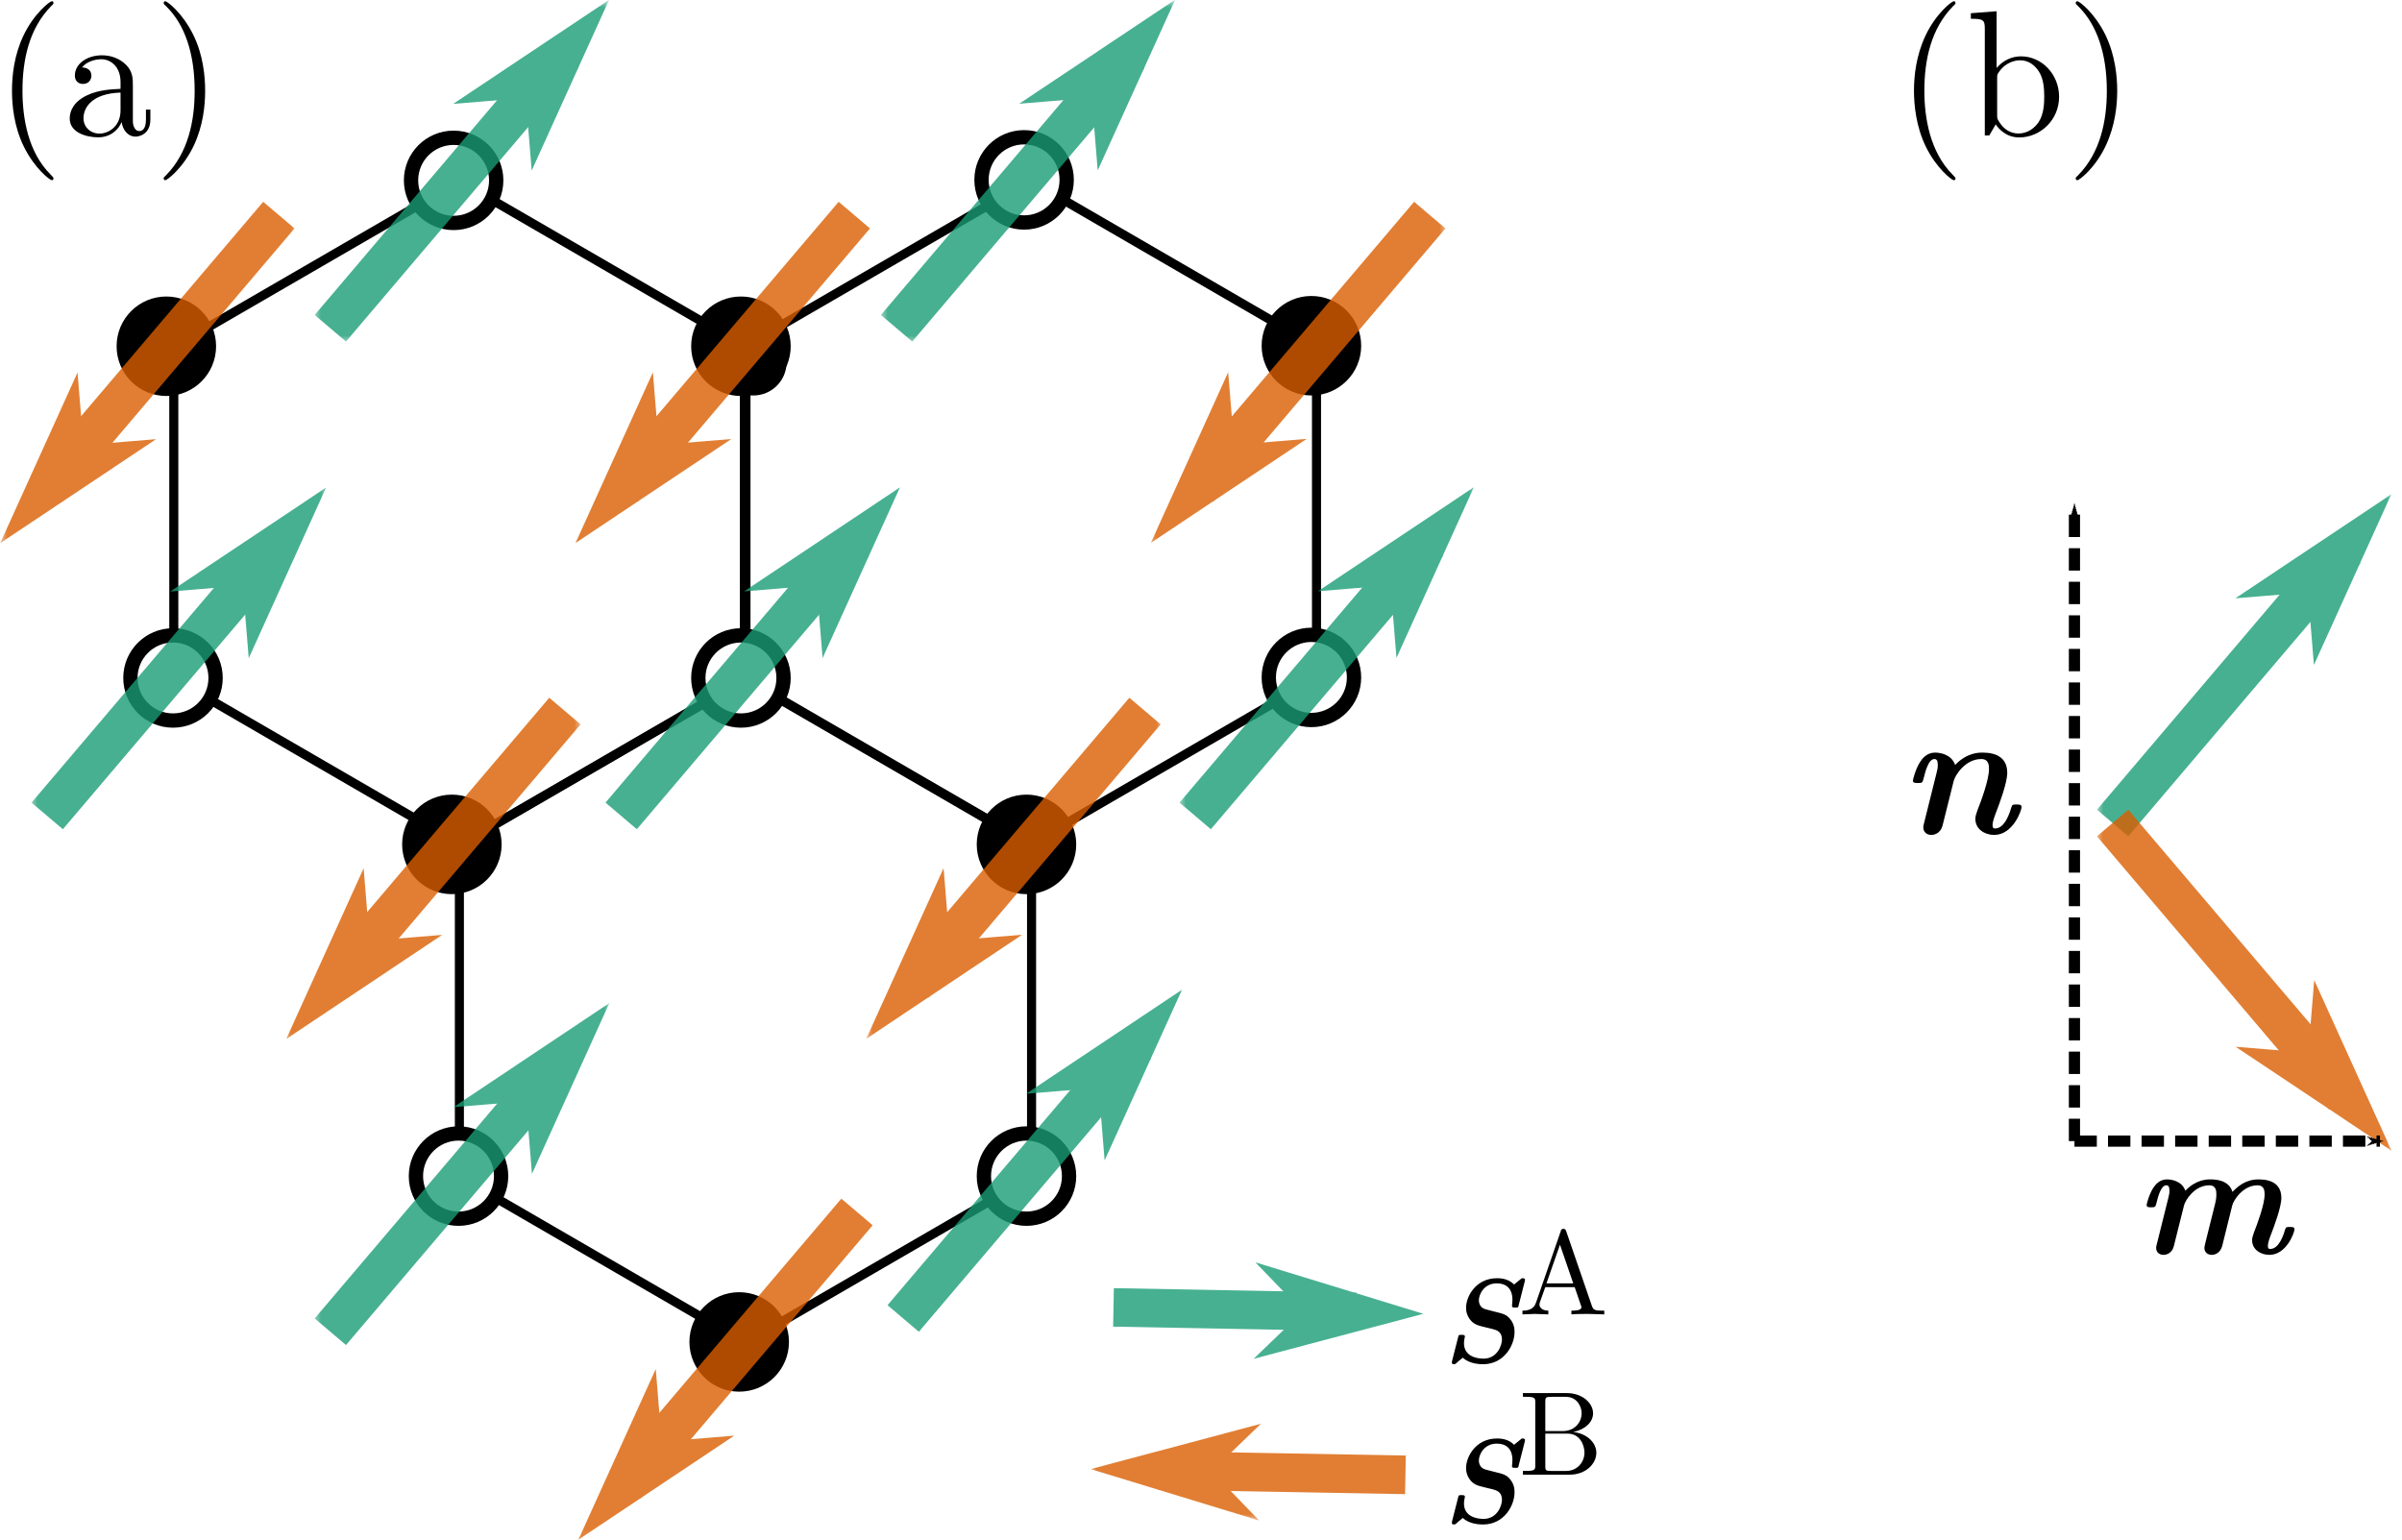 <?xml version="1.0" encoding="UTF-8" standalone="no"?>
<svg
   xmlns:dc="http://purl.org/dc/elements/1.1/"
   xmlns:cc="http://creativecommons.org/ns#"
   xmlns:rdf="http://www.w3.org/1999/02/22-rdf-syntax-ns#"
   xmlns:svg="http://www.w3.org/2000/svg"
   xmlns="http://www.w3.org/2000/svg"
   xmlns:xlink="http://www.w3.org/1999/xlink"
   id="svg3873"
   version="1.1"
   viewBox="0 0 161.02 103.259"
   height="103.259pt"
   width="161.02pt">
  <defs
     id="defs3692">
    <marker
       style="overflow:visible"
       id="Arrow1Mend"
       refX="0"
       refY="0"
       orient="auto">
      <path
         transform="matrix(-0.4,0,0,-0.4,-4,0)"
         style="fill:#000000;fill-opacity:1;fill-rule:evenodd;stroke:#000000;stroke-width:1pt;stroke-opacity:1"
         d="M 0,0 5,-5 -12.5,0 5,5 Z"
         id="path4880" />
    </marker>
    <marker
       style="overflow:visible"
       id="Arrow1Lend"
       refX="0"
       refY="0"
       orient="auto">
      <path
         transform="matrix(-0.8,0,0,-0.8,-10,0)"
         style="fill:#000000;fill-opacity:1;fill-rule:evenodd;stroke:#000000;stroke-width:1pt;stroke-opacity:1"
         d="M 0,0 5,-5 -12.5,0 5,5 Z"
         id="path4874" />
    </marker>
    <g
       id="g3368">
      <symbol
         id="glyph0-0"
         overflow="visible">
        <path
           id="path3299"
           d=""
           style="stroke:none" />
      </symbol>
      <symbol
         id="glyph0-1"
         overflow="visible">
        <path
           id="path3302"
           d="m 6.188,-1.828 c 0,-0.125 -0.109,-0.125 -0.188,-0.125 -0.156,0 -0.172,0.016 -0.25,0.297 -0.172,0.641 -0.406,1.516 -0.969,1.516 -0.344,0 -0.375,-0.297 -0.375,-0.547 0,-0.297 0.094,-0.656 0.109,-0.719 0.062,-0.266 0.062,-0.281 0.062,-0.453 C 4.578,-2.719 3.688,-3.062 2.875,-3.188 3.172,-3.359 3.438,-3.625 3.781,-4.031 4.453,-4.781 4.953,-5.375 5.578,-5.375 c 0.25,0 0.359,0.156 0.359,0.156 -0.547,0.094 -0.609,0.547 -0.609,0.641 0,0.172 0.109,0.406 0.453,0.406 0.281,0 0.641,-0.219 0.641,-0.703 0,-0.344 -0.234,-0.781 -0.812,-0.781 -0.672,0 -1.219,0.547 -1.656,1.062 C 3.219,-3.75 3.016,-3.547 2.562,-3.328 L 3.875,-8.547 C 3.891,-8.594 3.906,-8.719 3.906,-8.719 3.906,-8.828 3.828,-8.875 3.734,-8.875 3.688,-8.875 3.562,-8.859 3.531,-8.844 L 2.266,-8.75 c -0.156,0.016 -0.297,0.031 -0.297,0.281 0,0.141 0.125,0.141 0.312,0.141 0.609,0 0.641,0.078 0.641,0.219 0,0.031 -0.047,0.203 -0.047,0.203 l -1.891,7.547 c -0.016,0.031 -0.031,0.172 -0.031,0.172 0,0.141 0.125,0.328 0.359,0.328 0.391,0 0.484,-0.359 0.5,-0.469 l 0.656,-2.594 c 0.469,0.062 1.281,0.328 1.281,1.062 0,0.094 0,0.141 -0.031,0.328 -0.047,0.219 -0.047,0.297 -0.047,0.438 0,0.922 0.594,1.234 1.062,1.234 0.562,0 0.844,-0.422 0.984,-0.672 C 6,-1.016 6.188,-1.797 6.188,-1.828 Z m 0,0"
           style="stroke:none" />
      </symbol>
      <symbol
         id="glyph1-0"
         overflow="visible">
        <path
           id="path3305"
           d=""
           style="stroke:none" />
      </symbol>
      <symbol
         id="glyph1-1"
         overflow="visible">
        <path
           id="path3308"
           d="M 3.438,0.031 4.25,-3.25 c 0.016,-0.047 0.031,-0.078 0.031,-0.109 0,-0.094 -0.062,-0.219 -0.234,-0.219 -0.25,0 -0.312,0.25 -0.328,0.312 L 3.125,-0.828 C 3.062,-0.594 2.734,-0.094 2.234,-0.094 c -0.375,0 -0.438,-0.359 -0.438,-0.641 0,-0.5 0.266,-1.25 0.469,-1.812 C 2.344,-2.719 2.375,-2.844 2.375,-3 c 0,-0.406 -0.266,-0.672 -0.625,-0.672 -0.766,0 -1.062,1.234 -1.062,1.281 0,0.078 0.078,0.078 0.125,0.078 0.109,0 0.109,-0.016 0.156,-0.125 0.062,-0.266 0.281,-1.047 0.766,-1.047 0.094,0 0.188,0.031 0.188,0.234 0,0.203 -0.094,0.422 -0.203,0.75 -0.219,0.578 -0.438,1.203 -0.438,1.625 0,0.719 0.484,0.969 0.938,0.969 0.375,0 0.641,-0.203 0.75,-0.312 -0.328,1.375 -0.938,1.734 -1.344,1.734 -0.406,0 -0.516,-0.312 -0.516,-0.359 0,0 0,-0.016 0.062,-0.016 C 1.422,1.094 1.531,0.875 1.531,0.734 1.531,0.562 1.391,0.469 1.25,0.469 c -0.109,0 -0.422,0.047 -0.422,0.516 0,0.438 0.328,0.719 0.797,0.719 0.859,0 1.609,-0.859 1.812,-1.672 z m 0,0"
           style="stroke:none" />
      </symbol>
      <symbol
         id="glyph1-2"
         overflow="visible">
        <path
           id="path3311"
           d="m 4.047,-1.188 c 0,-0.078 -0.062,-0.078 -0.125,-0.078 -0.094,0 -0.109,0 -0.141,0.141 -0.234,0.703 -0.641,1.031 -1,1.031 -0.156,0 -0.391,-0.094 -0.391,-0.531 0,-0.203 0.094,-0.547 0.172,-0.828 L 2.844,-2.594 c 0.109,-0.438 0.328,-0.891 0.719,-0.891 0.031,0 0.234,0 0.375,0.109 -0.344,0.094 -0.344,0.406 -0.344,0.406 0,0.109 0.078,0.266 0.297,0.266 0.156,0 0.406,-0.125 0.406,-0.438 0,-0.422 -0.484,-0.531 -0.719,-0.531 -0.453,0 -0.734,0.406 -0.812,0.562 -0.188,-0.484 -0.594,-0.562 -0.797,-0.562 -0.828,0 -1.281,1.094 -1.281,1.281 0,0.078 0.078,0.078 0.125,0.078 0.109,0 0.109,0 0.156,-0.141 0.219,-0.703 0.656,-1.031 0.984,-1.031 0.234,0 0.391,0.188 0.391,0.516 0,0.203 -0.094,0.609 -0.172,0.922 l -0.188,0.75 C 1.844,-0.75 1.672,-0.094 1.172,-0.094 c -0.016,0 -0.219,0 -0.359,-0.109 0.25,-0.078 0.328,-0.281 0.328,-0.406 0,-0.219 -0.172,-0.266 -0.281,-0.266 -0.219,0 -0.422,0.172 -0.422,0.453 0,0.328 0.344,0.516 0.734,0.516 0.391,0 0.672,-0.312 0.812,-0.562 C 2.156,0 2.562,0.094 2.766,0.094 c 0.859,0 1.281,-1.109 1.281,-1.281 z m 0,0"
           style="stroke:none" />
      </symbol>
      <symbol
         id="glyph2-0"
         overflow="visible">
        <path
           id="path3314"
           d=""
           style="stroke:none" />
      </symbol>
      <symbol
         id="glyph2-1"
         overflow="visible">
        <path
           id="path3317"
           d="m 4.922,-2.016 c 0,-0.156 0,-0.516 -0.297,-0.875 C 4.391,-3.188 4.141,-3.25 3.625,-3.375 L 3.078,-3.516 C 2.938,-3.547 2.531,-3.641 2.531,-4.156 c 0,-0.359 0.328,-1.125 1.203,-1.125 0.594,0 1.047,0.312 1.047,1.109 C 4.781,-4 4.75,-3.812 4.75,-3.781 c 0,0.125 0.094,0.125 0.219,0.125 0.188,0 0.203,0 0.234,-0.172 L 5.594,-5.359 C 5.609,-5.469 5.625,-5.484 5.625,-5.5 c 0,-0.125 -0.109,-0.125 -0.156,-0.125 -0.078,0 -0.078,0.016 -0.156,0.078 l -0.422,0.344 c 0,0 0,0 -0.031,-0.031 C 4.578,-5.5 4.219,-5.625 3.75,-5.625 c -1.422,0 -2.078,1.219 -2.078,1.984 0,0.281 0.078,0.531 0.25,0.766 0.25,0.344 0.562,0.422 0.953,0.516 0.25,0.062 0.266,0.062 0.516,0.125 0.312,0.078 0.688,0.172 0.688,0.719 0,0.406 -0.328,1.281 -1.234,1.281 -0.547,0 -1.312,-0.203 -1.312,-1.031 0,-0.141 0.016,-0.25 0.047,-0.375 C 1.594,-1.656 1.594,-1.719 1.594,-1.719 c 0,-0.109 -0.109,-0.109 -0.219,-0.109 -0.188,0 -0.203,0 -0.234,0.156 l -0.406,1.594 c 0,0.047 -0.016,0.109 -0.016,0.109 0,0.109 0.109,0.109 0.141,0.109 0.078,0 0.094,-0.016 0.172,-0.078 0.234,-0.203 -0.078,0.047 0.422,-0.359 0.266,0.25 0.719,0.438 1.359,0.438 1.406,0 2.109,-1.266 2.109,-2.156 z m 0,0"
           style="stroke:none" />
      </symbol>
      <symbol
         id="glyph3-0"
         overflow="visible">
        <path
           id="path3320"
           d=""
           style="stroke:none" />
      </symbol>
      <symbol
         id="glyph3-1"
         overflow="visible">
        <path
           id="path3323"
           d="M 5.734,0 V -0.25 H 5.594 C 5.109,-0.25 5,-0.297 4.906,-0.562 l -1.719,-5 C 3.141,-5.672 3.125,-5.734 3,-5.734 c -0.125,0 -0.156,0.047 -0.188,0.172 L 1.156,-0.781 C 1.016,-0.375 0.688,-0.25 0.25,-0.25 V 0 L 1.078,-0.031 1.984,0 v -0.25 c -0.391,0 -0.594,-0.203 -0.594,-0.406 0,-0.031 0.016,-0.109 0.016,-0.125 l 0.375,-1.047 H 3.75 L 4.172,-0.594 C 4.188,-0.562 4.203,-0.516 4.203,-0.484 4.203,-0.25 3.75,-0.25 3.531,-0.25 V 0 C 3.828,-0.031 4.391,-0.031 4.688,-0.031 Z M 3.656,-2.078 H 1.859 l 0.906,-2.594 z m 0,0"
           style="stroke:none" />
      </symbol>
      <symbol
         id="glyph3-2"
         overflow="visible">
        <path
           id="path3326"
           d="m 5.203,-1.469 c 0,-0.688 -0.656,-1.297 -1.547,-1.391 0.781,-0.156 1.328,-0.656 1.328,-1.25 C 4.984,-4.812 4.25,-5.469 3.219,-5.469 h -2.938 v 0.25 h 0.203 c 0.609,0 0.625,0.094 0.625,0.375 V -0.625 c 0,0.281 -0.016,0.375 -0.625,0.375 H 0.281 V 0 h 3.141 c 1.062,0 1.781,-0.719 1.781,-1.469 z M 4.219,-4.109 c 0,0.516 -0.391,1.188 -1.281,1.188 H 1.781 v -1.969 c 0,-0.266 0.016,-0.328 0.391,-0.328 H 3.156 c 0.781,0 1.062,0.688 1.062,1.109 z m 0.188,2.641 c 0,0.562 -0.422,1.219 -1.234,1.219 h -1 c -0.375,0 -0.391,-0.047 -0.391,-0.312 V -2.75 h 1.5 c 0.797,0 1.125,0.734 1.125,1.281 z m 0,0"
           style="stroke:none" />
      </symbol>
      <symbol
         id="glyph4-0"
         overflow="visible">
        <path
           id="path3329"
           d=""
           style="stroke:none" />
      </symbol>
      <symbol
         id="glyph4-1"
         overflow="visible">
        <path
           id="path3332"
           d="M 6.25,-1.484 C 6.25,-1.625 6.125,-1.625 5.969,-1.625 c -0.234,0 -0.25,0.016 -0.312,0.266 -0.094,0.328 -0.266,1.078 -0.609,1.078 -0.109,0 -0.188,-0.078 -0.188,-0.312 0,-0.188 0.016,-0.266 0.062,-0.422 L 6.312,-6.594 c 0.016,-0.062 0.031,-0.109 0.031,-0.172 0,-0.188 -0.172,-0.172 -0.312,-0.172 L 4.797,-6.875 c -0.109,0.016 -0.312,0.016 -0.312,0.312 0,0.172 0.188,0.172 0.281,0.172 C 4.875,-6.391 5.062,-6.375 5.188,-6.375 l -0.531,2.172 c -0.328,-0.281 -0.688,-0.312 -0.922,-0.312 -1.672,0 -2.672,1.656 -2.672,3 0,1.188 0.844,1.594 1.594,1.594 0.609,0 1.078,-0.312 1.328,-0.516 0.188,0.359 0.641,0.516 1.031,0.516 0.469,0 0.719,-0.344 0.844,-0.531 C 6.125,-0.875 6.25,-1.438 6.25,-1.484 Z M 3.859,-1 C 3.438,-0.438 3.016,-0.281 2.703,-0.281 2.469,-0.281 2.125,-0.422 2.125,-0.984 c 0,-0.547 0.359,-1.781 0.469,-2.062 0.344,-0.969 0.891,-1.109 1.141,-1.109 0.359,0 0.641,0.219 0.75,0.609 L 3.891,-1.188 C 3.875,-1.109 3.875,-1.078 3.859,-1 Z m 0,0"
           style="stroke:none" />
      </symbol>
      <symbol
         id="glyph5-0"
         overflow="visible">
        <path
           id="path3335"
           d=""
           style="stroke:none" />
      </symbol>
      <symbol
         id="glyph5-1"
         overflow="visible">
        <path
           id="path3338"
           d="m 2.641,-1.141 c 0,-0.078 -0.062,-0.078 -0.109,-0.078 -0.109,0 -0.109,0.016 -0.141,0.125 -0.062,0.234 -0.281,1 -0.75,1 -0.062,0 -0.172,0 -0.172,-0.219 0,-0.203 0.109,-0.469 0.219,-0.766 l 0.5,-1.375 C 2.266,-2.688 2.281,-2.75 2.281,-2.891 c 0,-0.453 -0.297,-0.641 -0.594,-0.641 -0.75,0 -1.031,1.188 -1.031,1.234 0,0.078 0.094,0.078 0.125,0.078 0.109,0 0.109,-0.016 0.141,-0.141 0.078,-0.25 0.281,-1 0.75,-1 0.094,0 0.172,0.047 0.172,0.219 0,0.203 -0.078,0.422 -0.141,0.578 l -0.234,0.672 -0.297,0.781 c -0.109,0.312 -0.141,0.391 -0.141,0.562 0,0.312 0.188,0.641 0.594,0.641 0.766,0 1.016,-1.203 1.016,-1.234 z m 0.219,-3.75 C 2.859,-5.062 2.75,-5.234 2.5,-5.234 c -0.25,0 -0.516,0.25 -0.516,0.5 0,0.188 0.141,0.344 0.375,0.344 0.25,0 0.5,-0.234 0.5,-0.5 z m 0,0"
           style="stroke:none" />
      </symbol>
      <symbol
         id="glyph5-2"
         overflow="visible">
        <path
           id="path3341"
           d="m 1.781,0.438 0.75,-2.984 c 0,-0.031 0.031,-0.156 0.031,-0.266 0,-0.375 -0.234,-0.719 -0.688,-0.719 -0.781,0 -1.219,1.172 -1.219,1.234 0,0.078 0.094,0.078 0.125,0.078 0.109,0 0.109,-0.016 0.156,-0.141 0.203,-0.5 0.516,-1 0.938,-1 0.203,0 0.219,0.172 0.219,0.312 0,0.141 -0.031,0.281 -0.062,0.422 L 1.266,0.453 C 1.25,0.5 1.016,1.469 0.422,1.469 c -0.031,0 -0.172,0 -0.312,-0.078 0.281,-0.094 0.281,-0.375 0.281,-0.375 C 0.391,0.906 0.312,0.75 0.109,0.75 c -0.156,0 -0.391,0.141 -0.391,0.422 0,0.359 0.406,0.469 0.703,0.469 0.656,0 1.203,-0.594 1.359,-1.203 z M 2.859,-4.891 C 2.859,-5.062 2.75,-5.234 2.5,-5.234 c -0.25,0 -0.516,0.25 -0.516,0.5 0,0.188 0.141,0.344 0.375,0.344 0.25,0 0.5,-0.234 0.5,-0.5 z m 0,0"
           style="stroke:none" />
      </symbol>
      <symbol
         id="glyph6-0"
         overflow="visible">
        <path
           id="path3344"
           d=""
           style="stroke:none" />
      </symbol>
      <symbol
         id="glyph6-1"
         overflow="visible">
        <path
           id="path3347"
           d="M 2.469,0 V -0.312 C 1.812,-0.312 1.766,-0.359 1.766,-0.75 V -4.422 L 0.375,-4.312 V -4 c 0.641,0 0.734,0.062 0.734,0.547 v 2.688 C 1.109,-0.312 1,-0.312 0.328,-0.312 V 0 L 1.438,-0.031 c 0.344,0 0.688,0.016 1.031,0.031 z M 1.922,-6.047 c 0,-0.266 -0.234,-0.516 -0.531,-0.516 -0.344,0 -0.547,0.266 -0.547,0.516 0,0.281 0.234,0.531 0.531,0.531 0.344,0 0.547,-0.281 0.547,-0.531 z m 0,0"
           style="stroke:none" />
      </symbol>
      <symbol
         id="glyph6-2"
         overflow="visible">
        <path
           id="path3350"
           d="M 2.094,0.5 V -4.422 L 0.578,-4.312 V -4 C 1.344,-4 1.438,-3.938 1.438,-3.438 v 3.953 c 0,0.453 -0.094,1.312 -0.734,1.312 -0.047,0 -0.266,0 -0.531,-0.125 C 0.312,1.656 0.516,1.516 0.516,1.25 0.516,0.984 0.344,0.797 0.062,0.797 c -0.281,0 -0.469,0.188 -0.469,0.453 0,0.516 0.562,0.797 1.141,0.797 0.75,0 1.359,-0.641 1.359,-1.547 z m 0,-6.547 C 2.094,-6.312 1.875,-6.562 1.562,-6.562 c -0.328,0 -0.531,0.266 -0.531,0.516 0,0.281 0.234,0.531 0.531,0.531 0.344,0 0.531,-0.281 0.531,-0.531 z m 0,0"
           style="stroke:none" />
      </symbol>
      <symbol
         id="glyph7-0"
         overflow="visible">
        <path
           id="path3353"
           d=""
           style="stroke:none" />
      </symbol>
      <symbol
         id="glyph7-1"
         overflow="visible">
        <path
           id="path3356"
           d="m 3.969,2.875 c 0,-0.031 0,-0.062 -0.203,-0.266 -1.5,-1.5 -1.875,-3.766 -1.875,-5.609 0,-2.094 0.453,-4.172 1.922,-5.672 C 3.969,-8.812 3.969,-8.844 3.969,-8.875 3.969,-8.969 3.922,-9 3.859,-9 3.734,-9 2.656,-8.188 1.938,-6.656 1.328,-5.344 1.188,-4.016 1.188,-3 c 0,0.938 0.125,2.391 0.797,3.75 0.719,1.469 1.75,2.25 1.875,2.25 0.062,0 0.109,-0.031 0.109,-0.125 z m 0,0"
           style="stroke:none" />
      </symbol>
      <symbol
         id="glyph7-2"
         overflow="visible">
        <path
           id="path3359"
           d="M 5.797,-1.062 V -1.734 H 5.5 V -1.062 c 0,0.688 -0.297,0.766 -0.438,0.766 -0.391,0 -0.438,-0.547 -0.438,-0.609 v -2.391 c 0,-0.5 0,-0.969 -0.438,-1.422 C 3.719,-5.188 3.125,-5.375 2.547,-5.375 c -0.984,0 -1.812,0.562 -1.812,1.359 0,0.359 0.234,0.562 0.547,0.562 0.344,0 0.562,-0.25 0.562,-0.562 0,-0.141 -0.062,-0.531 -0.625,-0.547 0.328,-0.422 0.922,-0.547 1.297,-0.547 0.594,0 1.281,0.469 1.281,1.531 V -3.125 c -0.609,0.031 -1.453,0.062 -2.219,0.422 -0.891,0.406 -1.188,1.031 -1.188,1.562 0,0.969 1.156,1.266 1.906,1.266 0.797,0 1.344,-0.469 1.578,-1.031 0.047,0.469 0.375,0.984 0.938,0.984 0.25,0 0.984,-0.172 0.984,-1.141 z m -2,-0.625 c 0,1.141 -0.875,1.562 -1.406,1.562 -0.594,0 -1.078,-0.422 -1.078,-1.031 0,-0.656 0.5,-1.656 2.484,-1.719 z m 0,0"
           style="stroke:none" />
      </symbol>
      <symbol
         id="glyph7-3"
         overflow="visible">
        <path
           id="path3362"
           d="m 3.469,-3 c 0,-0.938 -0.125,-2.391 -0.797,-3.75 -0.719,-1.469 -1.75,-2.25 -1.875,-2.25 -0.062,0 -0.109,0.047 -0.109,0.125 0,0.031 0,0.062 0.219,0.266 1.188,1.188 1.859,3.094 1.859,5.609 0,2.047 -0.438,4.156 -1.922,5.672 C 0.688,2.812 0.688,2.844 0.688,2.875 0.688,2.953 0.734,3 0.797,3 0.922,3 2,2.188 2.719,0.656 3.328,-0.656 3.469,-1.984 3.469,-3 Z m 0,0"
           style="stroke:none" />
      </symbol>
      <symbol
         id="glyph7-4"
         overflow="visible">
        <path
           id="path3365"
           d="m 6.25,-2.594 c 0,-1.516 -1.172,-2.703 -2.547,-2.703 -0.938,0 -1.453,0.562 -1.641,0.766 v -3.797 l -1.719,0.125 v 0.375 c 0.828,0 0.922,0.094 0.922,0.672 V 0 h 0.312 L 2,-0.75 C 2.188,-0.469 2.688,0.125 3.578,0.125 5,0.125 6.25,-1.047 6.25,-2.594 Z m -1,-0.016 C 5.25,-2.156 5.234,-1.438 4.891,-0.906 4.625,-0.531 4.172,-0.125 3.531,-0.125 2.984,-0.125 2.562,-0.422 2.266,-0.859 2.094,-1.109 2.094,-1.156 2.094,-1.375 v -2.469 c 0,-0.219 0,-0.234 0.141,-0.422 0.469,-0.672 1.125,-0.781 1.406,-0.781 0.547,0 0.984,0.312 1.266,0.781 C 5.219,-3.781 5.25,-3.094 5.25,-2.609 Z m 0,0"
           style="stroke:none" />
      </symbol>
    </g>
    <clipPath
       id="clip1">
      <path
         id="path3370"
         d="m 174,11 h 1 v 92.871 h -1 z m 0,0" />
    </clipPath>
    <clipPath
       id="clip2">
      <path
         id="path3373"
         d="m 175,71 h 33 v 32.871 h -33 z m 0,0" />
    </clipPath>
    <clipPath
       id="clip3">
      <path
         id="path3376"
         d="m 139,69 h 39 v 34.871 h -39 z m 0,0" />
    </clipPath>
    <clipPath
       id="clip4">
      <path
         id="path3379"
         d="m 229,55 h 4.281 v 5 H 229 Z m 0,0" />
    </clipPath>
    <filter
       height="1"
       width="1"
       y="0"
       x="0"
       filterUnits="objectBoundingBox"
       id="alpha">
      <feColorMatrix
         id="feColorMatrix3382"
         values="0 0 0 0 1 0 0 0 0 1 0 0 0 0 1 0 0 0 1 0"
         in="SourceGraphic"
         type="matrix" />
    </filter>
    <clipPath
       id="clip5">
      <rect
         id="rect3385"
         height="8"
         width="22"
         y="0"
         x="0" />
    </clipPath>
    <g
       clip-path="url(#clip5)"
       id="surface7">
      <rect
         id="rect3388"
         style="fill:#000000;fill-opacity:0.8;stroke:none"
         height="8"
         width="22"
         y="0"
         x="0" />
    </g>
    <mask
       id="mask0">
      <g
         id="g3393"
         filter="url(#alpha)">
        <use
           height="100%"
           width="100%"
           y="0"
           x="0"
           id="use3391"
           xlink:href="#surface7" />
      </g>
    </mask>
    <clipPath
       id="clip6">
      <rect
         id="rect3396"
         height="8"
         width="22"
         y="0"
         x="0" />
    </clipPath>
    <g
       clip-path="url(#clip6)"
       id="surface6">
      <path
         id="path3399"
         transform="translate(-74,-84)"
         d="m 74.645,87.652 16.277,0.305"
         style="fill:#199c75;fill-opacity:1;fill-rule:evenodd;stroke:#199c75;stroke-width:2.582;stroke-linecap:butt;stroke-linejoin:miter;stroke-miterlimit:4;stroke-opacity:1" />
      <path
         id="path3401"
         transform="matrix(-1,-0.019,0.019,-1,-74,-84)"
         d="m -89.427,-86.237 2.581,-2.583 -9.034,2.582 9.036,2.582 z m 0,0"
         style="fill:#199c75;fill-opacity:1;fill-rule:evenodd;stroke:#199c75;stroke-width:0.645;stroke-linecap:butt;stroke-linejoin:miter;stroke-miterlimit:4;stroke-opacity:1" />
    </g>
    <clipPath
       id="clip7">
      <rect
         id="rect3404"
         height="7"
         width="22"
         y="0"
         x="0" />
    </clipPath>
    <g
       clip-path="url(#clip7)"
       id="surface13">
      <rect
         id="rect3407"
         style="fill:#000000;fill-opacity:0.8;stroke:none"
         height="7"
         width="22"
         y="0"
         x="0" />
    </g>
    <mask
       id="mask1">
      <g
         id="g3412"
         filter="url(#alpha)">
        <use
           height="100%"
           width="100%"
           y="0"
           x="0"
           id="use3410"
           xlink:href="#surface13" />
      </g>
    </mask>
    <clipPath
       id="clip8">
      <rect
         id="rect3415"
         height="7"
         width="22"
         y="0"
         x="0" />
    </clipPath>
    <g
       clip-path="url(#clip8)"
       id="surface12">
      <path
         id="path3418"
         transform="translate(-73,-95)"
         d="m 94.215,98.879 -16.562,-0.297"
         style="fill:#d95e00;fill-opacity:1;fill-rule:evenodd;stroke:#d95e00;stroke-width:2.59;stroke-linecap:butt;stroke-linejoin:miter;stroke-miterlimit:4;stroke-opacity:1" />
      <path
         id="path3420"
         transform="matrix(1,0.018,-0.018,1,-73,-95)"
         d="m 82.517,97.146 2.59,-2.59 -9.066,2.59 9.066,2.59 z m 0,0"
         style="fill:#d95e00;fill-opacity:1;fill-rule:evenodd;stroke:#d95e00;stroke-width:0.647;stroke-linecap:butt;stroke-linejoin:miter;stroke-miterlimit:4;stroke-opacity:1" />
    </g>
    <clipPath
       id="clip9">
      <rect
         id="rect3423"
         height="24"
         width="20"
         y="0"
         x="0" />
    </clipPath>
    <g
       clip-path="url(#clip9)"
       id="surface19">
      <rect
         id="rect3426"
         style="fill:#000000;fill-opacity:0.8;stroke:none"
         height="24"
         width="20"
         y="0"
         x="0" />
    </g>
    <mask
       id="mask2">
      <g
         id="g3431"
         filter="url(#alpha)">
        <use
           height="100%"
           width="100%"
           y="0"
           x="0"
           id="use3429"
           xlink:href="#surface19" />
      </g>
    </mask>
    <clipPath
       id="clip10">
      <rect
         id="rect3434"
         height="24"
         width="20"
         y="0"
         x="0" />
    </clipPath>
    <g
       clip-path="url(#clip10)"
       id="surface18">
      <path
         id="path3437"
         transform="translate(-2,-32)"
         d="m 3.164,54.703 15.562,-18.32"
         style="fill:#199c75;fill-opacity:1;fill-rule:evenodd;stroke:#199c75;stroke-width:2.756;stroke-linecap:butt;stroke-linejoin:miter;stroke-miterlimit:4;stroke-opacity:1" />
      <path
         id="path3439"
         transform="matrix(-0.849,1,-1,-0.849,-2,-32)"
         d="m 14.413,-28.829 2.102,-2.102 -7.352,2.101 7.352,2.102 z m 0,0"
         style="fill:#199c75;fill-opacity:1;fill-rule:evenodd;stroke:#199c75;stroke-width:0.525;stroke-linecap:butt;stroke-linejoin:miter;stroke-miterlimit:4;stroke-opacity:1" />
    </g>
    <clipPath
       id="clip11">
      <rect
         id="rect3442"
         height="24"
         width="21"
         y="0"
         x="0" />
    </clipPath>
    <g
       clip-path="url(#clip11)"
       id="surface25">
      <rect
         id="rect3445"
         style="fill:#000000;fill-opacity:0.8;stroke:none"
         height="24"
         width="21"
         y="0"
         x="0" />
    </g>
    <mask
       id="mask3">
      <g
         id="g3450"
         filter="url(#alpha)">
        <use
           height="100%"
           width="100%"
           y="0"
           x="0"
           id="use3448"
           xlink:href="#surface25" />
      </g>
    </mask>
    <clipPath
       id="clip12">
      <rect
         id="rect3453"
         height="24"
         width="21"
         y="0"
         x="0" />
    </clipPath>
    <g
       clip-path="url(#clip12)"
       id="surface24">
      <path
         id="path3456"
         transform="translate(-40,-32)"
         d="m 41.641,54.703 15.562,-18.32"
         style="fill:#199c75;fill-opacity:1;fill-rule:evenodd;stroke:#199c75;stroke-width:2.756;stroke-linecap:butt;stroke-linejoin:miter;stroke-miterlimit:4;stroke-opacity:1" />
      <path
         id="path3458"
         transform="matrix(-0.849,1,-1,-0.849,-40,-32)"
         d="m -4.572,-51.179 2.102,-2.102 -7.352,2.101 7.35,2.1 z m 0,0"
         style="fill:#199c75;fill-opacity:1;fill-rule:evenodd;stroke:#199c75;stroke-width:0.525;stroke-linecap:butt;stroke-linejoin:miter;stroke-miterlimit:4;stroke-opacity:1" />
    </g>
    <clipPath
       id="clip13">
      <rect
         id="rect3461"
         height="23"
         width="20"
         y="0"
         x="0" />
    </clipPath>
    <g
       clip-path="url(#clip13)"
       id="surface31">
      <rect
         id="rect3464"
         style="fill:#000000;fill-opacity:0.8;stroke:none"
         height="23"
         width="20"
         y="0"
         x="0" />
    </g>
    <mask
       id="mask4">
      <g
         id="g3469"
         filter="url(#alpha)">
        <use
           height="100%"
           width="100%"
           y="0"
           x="0"
           id="use3467"
           xlink:href="#surface31" />
      </g>
    </mask>
    <clipPath
       id="clip14">
      <rect
         id="rect3472"
         height="23"
         width="20"
         y="0"
         x="0" />
    </clipPath>
    <g
       clip-path="url(#clip14)"
       id="surface30">
      <path
         id="path3475"
         transform="translate(-59)"
         d="M 60.102,22.008 75.664,3.688"
         style="fill:#199c75;fill-opacity:1;fill-rule:evenodd;stroke:#199c75;stroke-width:2.756;stroke-linecap:butt;stroke-linejoin:miter;stroke-miterlimit:4;stroke-opacity:1" />
      <path
         id="path3477"
         transform="matrix(-0.849,1,-1,-0.849,-59,0)"
         d="m -32.67,-45.767 2.102,-2.102 -7.354,2.099 7.352,2.102 z m 0,0"
         style="fill:#199c75;fill-opacity:1;fill-rule:evenodd;stroke:#199c75;stroke-width:0.525;stroke-linecap:butt;stroke-linejoin:miter;stroke-miterlimit:4;stroke-opacity:1" />
    </g>
    <clipPath
       id="clip15">
      <rect
         id="rect3480"
         height="24"
         width="20"
         y="0"
         x="0" />
    </clipPath>
    <g
       clip-path="url(#clip15)"
       id="surface37">
      <rect
         id="rect3483"
         style="fill:#000000;fill-opacity:0.8;stroke:none"
         height="24"
         width="20"
         y="0"
         x="0" />
    </g>
    <mask
       id="mask5">
      <g
         id="g3488"
         filter="url(#alpha)">
        <use
           height="100%"
           width="100%"
           y="0"
           x="0"
           id="use3486"
           xlink:href="#surface37" />
      </g>
    </mask>
    <clipPath
       id="clip16">
      <rect
         id="rect3491"
         height="24"
         width="20"
         y="0"
         x="0" />
    </clipPath>
    <g
       clip-path="url(#clip16)"
       id="surface36">
      <path
         id="path3494"
         transform="translate(-79,-32)"
         d="m 80.121,54.703 15.562,-18.32"
         style="fill:#199c75;fill-opacity:1;fill-rule:evenodd;stroke:#199c75;stroke-width:2.756;stroke-linecap:butt;stroke-linejoin:miter;stroke-miterlimit:4;stroke-opacity:1" />
      <path
         id="path3496"
         transform="matrix(-0.849,1,-1,-0.849,-79,-32)"
         d="m -23.559,-73.531 2.102,-2.102 -7.352,2.101 7.352,2.102 z m 0,0"
         style="fill:#199c75;fill-opacity:1;fill-rule:evenodd;stroke:#199c75;stroke-width:0.525;stroke-linecap:butt;stroke-linejoin:miter;stroke-miterlimit:4;stroke-opacity:1" />
    </g>
    <clipPath
       id="clip17">
      <rect
         id="rect3499"
         height="24"
         width="21"
         y="0"
         x="0" />
    </clipPath>
    <g
       clip-path="url(#clip17)"
       id="surface43">
      <rect
         id="rect3502"
         style="fill:#000000;fill-opacity:0.8;stroke:none"
         height="24"
         width="21"
         y="0"
         x="0" />
    </g>
    <mask
       id="mask6">
      <g
         id="g3507"
         filter="url(#alpha)">
        <use
           height="100%"
           width="100%"
           y="0"
           x="0"
           id="use3505"
           xlink:href="#surface43" />
      </g>
    </mask>
    <clipPath
       id="clip18">
      <rect
         id="rect3510"
         height="24"
         width="21"
         y="0"
         x="0" />
    </clipPath>
    <g
       clip-path="url(#clip18)"
       id="surface42">
      <path
         id="path3513"
         transform="translate(-59,-66)"
         d="m 60.547,88.395 15.562,-18.32"
         style="fill:#199c75;fill-opacity:1;fill-rule:evenodd;stroke:#199c75;stroke-width:2.756;stroke-linecap:butt;stroke-linejoin:miter;stroke-miterlimit:4;stroke-opacity:1" />
      <path
         id="path3515"
         transform="matrix(-0.849,1,-1,-0.849,-59,-66)"
         d="m 5.672,-78.783 2.102,-2.102 -7.352,2.101 7.35,2.1 z m 0,0"
         style="fill:#199c75;fill-opacity:1;fill-rule:evenodd;stroke:#199c75;stroke-width:0.525;stroke-linecap:butt;stroke-linejoin:miter;stroke-miterlimit:4;stroke-opacity:1" />
    </g>
    <clipPath
       id="clip19">
      <rect
         id="rect3518"
         height="23"
         width="20"
         y="0"
         x="0" />
    </clipPath>
    <g
       clip-path="url(#clip19)"
       id="surface49">
      <rect
         id="rect3521"
         style="fill:#000000;fill-opacity:0.8;stroke:none"
         height="23"
         width="20"
         y="0"
         x="0" />
    </g>
    <mask
       id="mask7">
      <g
         id="g3526"
         filter="url(#alpha)">
        <use
           height="100%"
           width="100%"
           y="0"
           x="0"
           id="use3524"
           xlink:href="#surface49" />
      </g>
    </mask>
    <clipPath
       id="clip20">
      <rect
         id="rect3529"
         height="23"
         width="20"
         y="0"
         x="0" />
    </clipPath>
    <g
       clip-path="url(#clip20)"
       id="surface48">
      <path
         id="path3532"
         transform="translate(-21)"
         d="M 22.145,22.008 37.707,3.688"
         style="fill:#199c75;fill-opacity:1;fill-rule:evenodd;stroke:#199c75;stroke-width:2.756;stroke-linecap:butt;stroke-linejoin:miter;stroke-miterlimit:4;stroke-opacity:1" />
      <path
         id="path3534"
         transform="matrix(-0.849,1,-1,-0.849,-21,0)"
         d="m -13.944,-23.722 2.102,-2.102 -7.352,2.101 7.352,2.102 z m 0,0"
         style="fill:#199c75;fill-opacity:1;fill-rule:evenodd;stroke:#199c75;stroke-width:0.525;stroke-linecap:butt;stroke-linejoin:miter;stroke-miterlimit:4;stroke-opacity:1" />
    </g>
    <clipPath
       id="clip21">
      <rect
         id="rect3537"
         height="24"
         width="20"
         y="0"
         x="0" />
    </clipPath>
    <g
       clip-path="url(#clip21)"
       id="surface55">
      <rect
         id="rect3540"
         style="fill:#000000;fill-opacity:0.8;stroke:none"
         height="24"
         width="20"
         y="0"
         x="0" />
    </g>
    <mask
       id="mask8">
      <g
         id="g3545"
         filter="url(#alpha)">
        <use
           height="100%"
           width="100%"
           y="0"
           x="0"
           id="use3543"
           xlink:href="#surface55" />
      </g>
    </mask>
    <clipPath
       id="clip22">
      <rect
         id="rect3548"
         height="24"
         width="20"
         y="0"
         x="0" />
    </clipPath>
    <g
       clip-path="url(#clip22)"
       id="surface54">
      <path
         id="path3551"
         transform="translate(-21,-67)"
         d="m 22.145,89.285 15.562,-18.32"
         style="fill:#199c75;fill-opacity:1;fill-rule:evenodd;stroke:#199c75;stroke-width:2.756;stroke-linecap:butt;stroke-linejoin:miter;stroke-miterlimit:4;stroke-opacity:1" />
      <path
         id="path3553"
         transform="matrix(-0.849,1,-1,-0.849,-21,-67)"
         d="m 25.135,-56.918 2.102,-2.102 -7.354,2.103 7.354,2.1 z m 0,0"
         style="fill:#199c75;fill-opacity:1;fill-rule:evenodd;stroke:#199c75;stroke-width:0.525;stroke-linecap:butt;stroke-linejoin:miter;stroke-miterlimit:4;stroke-opacity:1" />
    </g>
    <clipPath
       id="clip23">
      <rect
         id="rect3556"
         height="24"
         width="20"
         y="0"
         x="0" />
    </clipPath>
    <g
       clip-path="url(#clip23)"
       id="surface61">
      <rect
         id="rect3559"
         style="fill:#000000;fill-opacity:0.8;stroke:none"
         height="24"
         width="20"
         y="0"
         x="0" />
    </g>
    <mask
       id="mask9">
      <g
         id="g3564"
         filter="url(#alpha)">
        <use
           height="100%"
           width="100%"
           y="0"
           x="0"
           id="use3562"
           xlink:href="#surface61" />
      </g>
    </mask>
    <clipPath
       id="clip24">
      <rect
         id="rect3567"
         height="24"
         width="20"
         y="0"
         x="0" />
    </clipPath>
    <g
       clip-path="url(#clip24)"
       id="surface60">
      <path
         id="path3570"
         transform="translate(0,-13)"
         d="M 18.695,14.422 3.133,32.742"
         style="fill:#d95e00;fill-opacity:1;fill-rule:evenodd;stroke:#d95e00;stroke-width:2.756;stroke-linecap:butt;stroke-linejoin:miter;stroke-miterlimit:4;stroke-opacity:1" />
      <path
         id="path3572"
         transform="matrix(0.849,-1,1,0.849,0,-13)"
         d="m -14.953,17.976 2.102,-2.102 -7.352,2.101 7.352,2.102 z m 0,0"
         style="fill:#d95e00;fill-opacity:1;fill-rule:evenodd;stroke:#d95e00;stroke-width:0.525;stroke-linecap:butt;stroke-linejoin:miter;stroke-miterlimit:4;stroke-opacity:1" />
    </g>
    <clipPath
       id="clip25">
      <rect
         id="rect3575"
         height="24"
         width="20"
         y="0"
         x="0" />
    </clipPath>
    <g
       clip-path="url(#clip25)"
       id="surface67">
      <rect
         id="rect3578"
         style="fill:#000000;fill-opacity:0.8;stroke:none"
         height="24"
         width="20"
         y="0"
         x="0" />
    </g>
    <mask
       id="mask10">
      <g
         id="g3583"
         filter="url(#alpha)">
        <use
           height="100%"
           width="100%"
           y="0"
           x="0"
           id="use3581"
           xlink:href="#surface67" />
      </g>
    </mask>
    <clipPath
       id="clip26">
      <rect
         id="rect3586"
         height="24"
         width="20"
         y="0"
         x="0" />
    </clipPath>
    <g
       clip-path="url(#clip26)"
       id="surface66">
      <path
         id="path3589"
         transform="translate(-58,-46)"
         d="m 76.758,47.672 -15.562,18.32"
         style="fill:#d95e00;fill-opacity:1;fill-rule:evenodd;stroke:#d95e00;stroke-width:2.756;stroke-linecap:butt;stroke-linejoin:bevel;stroke-miterlimit:33.4;stroke-opacity:1" />
      <path
         id="path3591"
         transform="matrix(0.849,-1,1,0.849,-58,-46)"
         d="m -5.616,68.106 2.099,-2.1 -7.352,2.101 7.354,2.1 z m 0,0"
         style="fill:#d95e00;fill-opacity:1;fill-rule:evenodd;stroke:#d95e00;stroke-width:0.525;stroke-linecap:butt;stroke-linejoin:miter;stroke-miterlimit:4;stroke-opacity:1" />
    </g>
    <clipPath
       id="clip27">
      <path
         id="path3594"
         d="m 38,80 h 21 v 23.871 H 38 Z m 0,0" />
    </clipPath>
    <clipPath
       id="clip29">
      <path
         id="path3597"
         d="M 0,0 H 21 V 23.871 H 0 Z m 0,0" />
    </clipPath>
    <clipPath
       id="clip28">
      <rect
         id="rect3600"
         height="24"
         width="21"
         y="0"
         x="0" />
    </clipPath>
    <g
       clip-path="url(#clip28)"
       id="surface73">
      <g
         id="g3605"
         clip-rule="nonzero"
         clip-path="url(#clip29)">
        <rect
           id="rect3603"
           style="fill:#000000;fill-opacity:0.8;stroke:none"
           height="24"
           width="21"
           y="0"
           x="0" />
      </g>
    </g>
    <mask
       id="mask11">
      <g
         id="g3610"
         filter="url(#alpha)">
        <use
           height="100%"
           width="100%"
           y="0"
           x="0"
           id="use3608"
           xlink:href="#surface73" />
      </g>
    </mask>
    <clipPath
       id="clip31">
      <path
         id="path3613"
         d="M 0,0 H 21 V 23.871 H 0 Z m 0,0" />
    </clipPath>
    <clipPath
       id="clip32">
      <path
         id="path3616"
         d="M 0,9 H 14 V 23.871 H 0 Z m 0,0" />
    </clipPath>
    <clipPath
       id="clip30">
      <rect
         id="rect3619"
         height="24"
         width="21"
         y="0"
         x="0" />
    </clipPath>
    <g
       clip-path="url(#clip30)"
       id="surface72">
      <path
         id="path3622"
         d="M 19.449,1.254 3.887,19.574"
         style="fill:#d95e00;fill-opacity:1;fill-rule:evenodd;stroke:none" />
      <g
         id="g3626"
         clip-rule="nonzero"
         clip-path="url(#clip31)">
        <path
           id="path3624"
           transform="translate(-38,-80)"
           d="m 57.449,81.254 -15.562,18.32"
           style="fill:none;stroke:#d95e00;stroke-width:2.756;stroke-linecap:butt;stroke-linejoin:miter;stroke-miterlimit:4;stroke-opacity:1" />
      </g>
      <path
         id="path3628"
         d="m 6.027,17.055 -0.316,-3.887 -4.145,9.137 8.344,-5.566 z m 0,0"
         style="fill:#d95e00;fill-opacity:1;fill-rule:evenodd;stroke:none" />
      <g
         id="g3632"
         clip-rule="nonzero"
         clip-path="url(#clip32)">
        <path
           id="path3630"
           transform="matrix(0.849,-1,1,0.849,-38,-80)"
           d="m -34.652,73.462 2.102,-2.102 -7.352,2.101 7.35,2.1 z m 0,0"
           style="fill:none;stroke:#d95e00;stroke-width:0.525;stroke-linecap:butt;stroke-linejoin:miter;stroke-miterlimit:4;stroke-opacity:1" />
      </g>
    </g>
    <clipPath
       id="clip33">
      <rect
         id="rect3635"
         height="24"
         width="20"
         y="0"
         x="0" />
    </clipPath>
    <g
       clip-path="url(#clip33)"
       id="surface79">
      <rect
         id="rect3638"
         style="fill:#000000;fill-opacity:0.8;stroke:none"
         height="24"
         width="20"
         y="0"
         x="0" />
    </g>
    <mask
       id="mask12">
      <g
         id="g3643"
         filter="url(#alpha)">
        <use
           height="100%"
           width="100%"
           y="0"
           x="0"
           id="use3641"
           xlink:href="#surface79" />
      </g>
    </mask>
    <clipPath
       id="clip34">
      <rect
         id="rect3646"
         height="24"
         width="20"
         y="0"
         x="0" />
    </clipPath>
    <g
       clip-path="url(#clip34)"
       id="surface78">
      <path
         id="path3649"
         transform="translate(-19,-46)"
         d="m 37.871,47.672 -15.562,18.32"
         style="fill:#d95e00;fill-opacity:1;fill-rule:evenodd;stroke:#d95e00;stroke-width:2.756;stroke-linecap:butt;stroke-linejoin:miter;stroke-miterlimit:4;stroke-opacity:1" />
      <path
         id="path3651"
         transform="matrix(0.849,-1,1,0.849,-19,-46)"
         d="m -24.803,45.518 2.099,-2.1 -7.352,2.101 7.354,2.1 z m 0,0"
         style="fill:#d95e00;fill-opacity:1;fill-rule:evenodd;stroke:#d95e00;stroke-width:0.525;stroke-linecap:butt;stroke-linejoin:miter;stroke-miterlimit:4;stroke-opacity:1" />
    </g>
    <clipPath
       id="clip35">
      <rect
         id="rect3654"
         height="24"
         width="21"
         y="0"
         x="0" />
    </clipPath>
    <g
       clip-path="url(#clip35)"
       id="surface85">
      <rect
         id="rect3657"
         style="fill:#000000;fill-opacity:0.8;stroke:none"
         height="24"
         width="21"
         y="0"
         x="0" />
    </g>
    <mask
       id="mask13">
      <g
         id="g3662"
         filter="url(#alpha)">
        <use
           height="100%"
           width="100%"
           y="0"
           x="0"
           id="use3660"
           xlink:href="#surface85" />
      </g>
    </mask>
    <clipPath
       id="clip36">
      <rect
         id="rect3665"
         height="24"
         width="21"
         y="0"
         x="0" />
    </clipPath>
    <g
       clip-path="url(#clip36)"
       id="surface84">
      <path
         id="path3668"
         transform="translate(-38,-13)"
         d="m 57.27,14.422 -15.562,18.32"
         style="fill:#d95e00;fill-opacity:1;fill-rule:evenodd;stroke:#d95e00;stroke-width:2.756;stroke-linecap:butt;stroke-linejoin:miter;stroke-miterlimit:4;stroke-opacity:1" />
      <path
         id="path3670"
         transform="matrix(0.849,-1,1,0.849,-38,-13)"
         d="m 4.082,40.384 2.102,-2.102 -7.352,2.101 7.35,2.1 z m 0,0"
         style="fill:#d95e00;fill-opacity:1;fill-rule:evenodd;stroke:#d95e00;stroke-width:0.525;stroke-linecap:butt;stroke-linejoin:miter;stroke-miterlimit:4;stroke-opacity:1" />
    </g>
    <clipPath
       id="clip37">
      <rect
         id="rect3673"
         height="24"
         width="20"
         y="0"
         x="0" />
    </clipPath>
    <g
       clip-path="url(#clip37)"
       id="surface91">
      <rect
         id="rect3676"
         style="fill:#000000;fill-opacity:0.8;stroke:none"
         height="24"
         width="20"
         y="0"
         x="0" />
    </g>
    <mask
       id="mask14">
      <g
         id="g3681"
         filter="url(#alpha)">
        <use
           height="100%"
           width="100%"
           y="0"
           x="0"
           id="use3679"
           xlink:href="#surface91" />
      </g>
    </mask>
    <clipPath
       id="clip38">
      <rect
         id="rect3684"
         height="24"
         width="20"
         y="0"
         x="0" />
    </clipPath>
    <g
       clip-path="url(#clip38)"
       id="surface90">
      <path
         id="path3687"
         transform="translate(-77,-13)"
         d="m 95.848,14.422 -15.562,18.32"
         style="fill:#d95e00;fill-opacity:1;fill-rule:evenodd;stroke:#d95e00;stroke-width:2.756;stroke-linecap:butt;stroke-linejoin:miter;stroke-miterlimit:4;stroke-opacity:1" />
      <path
         id="path3689"
         transform="matrix(0.849,-1,1,0.849,-77,-13)"
         d="m 23.115,62.791 2.102,-2.102 -7.352,2.101 7.352,2.102 z m 0,0"
         style="fill:#d95e00;fill-opacity:1;fill-rule:evenodd;stroke:#d95e00;stroke-width:0.525;stroke-linecap:butt;stroke-linejoin:miter;stroke-miterlimit:4;stroke-opacity:1" />
    </g>
    <clipPath
       id="clip16-6">
      <rect
         x="0"
         y="0"
         width="20"
         height="24"
         id="rect3491-5" />
    </clipPath>
    <mask
       id="mask5-5">
      <g
         filter="url(#alpha)"
         id="g3488-8"
         style="filter:url(#alpha-4)">
        <use
           height="100%"
           width="100%"
           y="0"
           x="0"
           xlink:href="#surface37"
           id="use3486-1" />
      </g>
    </mask>
    <filter
       id="alpha-4"
       filterUnits="objectBoundingBox"
       x="0"
       y="0"
       width="1"
       height="1">
      <feColorMatrix
         type="matrix"
         in="SourceGraphic"
         values="0 0 0 0 1 0 0 0 0 1 0 0 0 0 1 0 0 0 1 0"
         id="feColorMatrix3382-7" />
    </filter>
    <clipPath
       id="clip15-1">
      <rect
         x="0"
         y="0"
         width="20"
         height="24"
         id="rect3480-3" />
    </clipPath>
    <clipPath
       id="clipPath4477">
      <rect
         x="0"
         y="0"
         width="20"
         height="24"
         id="rect4475" />
    </clipPath>
    <clipPath
       id="clipPath4481">
      <rect
         x="0"
         y="0"
         width="20"
         height="24"
         id="rect4479" />
    </clipPath>
    <clipPath
       id="clip38-8">
      <rect
         x="0"
         y="0"
         width="20"
         height="24"
         id="rect3684-4" />
    </clipPath>
    <mask
       id="mask14-8">
      <g
         filter="url(#alpha)"
         id="g3681-0"
         style="filter:url(#alpha-4)">
        <use
           height="100%"
           width="100%"
           y="0"
           x="0"
           xlink:href="#surface91"
           id="use3679-4" />
      </g>
    </mask>
    <filter
       id="filter4490"
       filterUnits="objectBoundingBox"
       x="0"
       y="0"
       width="1"
       height="1">
      <feColorMatrix
         type="matrix"
         in="SourceGraphic"
         values="0 0 0 0 1 0 0 0 0 1 0 0 0 0 1 0 0 0 1 0"
         id="feColorMatrix4488" />
    </filter>
    <clipPath
       id="clip37-6">
      <rect
         x="0"
         y="0"
         width="20"
         height="24"
         id="rect3673-0" />
    </clipPath>
    <clipPath
       id="clipPath4496">
      <rect
         x="0"
         y="0"
         width="20"
         height="24"
         id="rect4494" />
    </clipPath>
    <clipPath
       id="clipPath4500">
      <rect
         x="0"
         y="0"
         width="20"
         height="24"
         id="rect4498" />
    </clipPath>
    <clipPath
       id="clip38-5">
      <rect
         x="0"
         y="0"
         width="20"
         height="24"
         id="rect3684-2" />
    </clipPath>
    <mask
       id="mask14-8-2">
      <g
         style="filter:url(#alpha-4-7)"
         id="g3681-0-6"
         filter="url(#alpha)">
        <use
           height="100%"
           width="100%"
           y="0"
           x="0"
           id="use3679-4-6"
           xlink:href="#surface91" />
      </g>
    </mask>
    <filter
       height="1"
       width="1"
       y="0"
       x="0"
       filterUnits="objectBoundingBox"
       id="alpha-4-7">
      <feColorMatrix
         id="feColorMatrix3382-7-8"
         values="0 0 0 0 1 0 0 0 0 1 0 0 0 0 1 0 0 0 1 0"
         in="SourceGraphic"
         type="matrix" />
    </filter>
    <clipPath
       id="clip37-4">
      <rect
         x="0"
         y="0"
         width="20"
         height="24"
         id="rect3673-1" />
    </clipPath>
    <clipPath
       id="clipPath4722">
      <rect
         x="0"
         y="0"
         width="20"
         height="24"
         id="rect4720" />
    </clipPath>
    <clipPath
       id="clipPath4726">
      <rect
         x="0"
         y="0"
         width="20"
         height="24"
         id="rect4724" />
    </clipPath>
    <clipPath
       id="clip16-7">
      <rect
         x="0"
         y="0"
         width="20"
         height="24"
         id="rect3491-7" />
    </clipPath>
    <mask
       id="mask5-4">
      <g
         filter="url(#alpha)"
         id="g3488-4"
         style="filter:url(#alpha-1)">
        <use
           height="100%"
           width="100%"
           y="0"
           x="0"
           xlink:href="#surface37"
           id="use3486-9" />
      </g>
    </mask>
    <filter
       id="alpha-1"
       filterUnits="objectBoundingBox"
       x="0"
       y="0"
       width="1"
       height="1">
      <feColorMatrix
         type="matrix"
         in="SourceGraphic"
         values="0 0 0 0 1 0 0 0 0 1 0 0 0 0 1 0 0 0 1 0"
         id="feColorMatrix3382-5" />
    </filter>
    <clipPath
       id="clip15-5">
      <rect
         x="0"
         y="0"
         width="20"
         height="24"
         id="rect3480-5" />
    </clipPath>
    <clipPath
       id="clipPath4780">
      <rect
         x="0"
         y="0"
         width="20"
         height="24"
         id="rect4778" />
    </clipPath>
    <clipPath
       id="clipPath4784">
      <rect
         x="0"
         y="0"
         width="20"
         height="24"
         id="rect4782" />
    </clipPath>
    <clipPath
       id="clip38-82">
      <rect
         x="0"
         y="0"
         width="20"
         height="24"
         id="rect3684-9" />
    </clipPath>
    <mask
       id="mask14-82">
      <g
         filter="url(#alpha)"
         id="g3681-07"
         style="filter:url(#alpha-1)">
        <use
           height="100%"
           width="100%"
           y="0"
           x="0"
           xlink:href="#surface91"
           id="use3679-48" />
      </g>
    </mask>
    <filter
       id="filter4793"
       filterUnits="objectBoundingBox"
       x="0"
       y="0"
       width="1"
       height="1">
      <feColorMatrix
         type="matrix"
         in="SourceGraphic"
         values="0 0 0 0 1 0 0 0 0 1 0 0 0 0 1 0 0 0 1 0"
         id="feColorMatrix4791" />
    </filter>
    <clipPath
       id="clip37-5">
      <rect
         x="0"
         y="0"
         width="20"
         height="24"
         id="rect3673-8" />
    </clipPath>
    <clipPath
       id="clipPath4799">
      <rect
         x="0"
         y="0"
         width="20"
         height="24"
         id="rect4797" />
    </clipPath>
    <clipPath
       id="clipPath4803">
      <rect
         x="0"
         y="0"
         width="20"
         height="24"
         id="rect4801" />
    </clipPath>
    <marker
       orient="auto"
       refY="0"
       refX="0"
       id="Arrow1Mend-2"
       style="overflow:visible">
      <path
         id="path4880-5"
         d="M 0,0 5,-5 -12.5,0 5,5 Z"
         style="fill:#000000;fill-opacity:1;fill-rule:evenodd;stroke:#000000;stroke-width:1pt;stroke-opacity:1"
         transform="matrix(-0.4,0,0,-0.4,-4,0)" />
    </marker>
  </defs>
  <g
     transform="translate(-7.5057993e-4,-0.001)"
     id="surface1">
    <use
       height="100%"
       width="100%"
       y="0"
       x="0"
       id="use3752"
       mask="url(#mask0)"
       transform="translate(74,84)"
       xlink:href="#surface6" />
    <use
       height="100%"
       width="100%"
       y="0"
       x="0"
       id="use3754"
       mask="url(#mask1)"
       transform="translate(73,95)"
       xlink:href="#surface12" />
    <path
       id="path3756"
       transform="matrix(0,-1,0.996,0,0,0)"
       d="M -23.27,11.698 -12.156,30.951 -23.27,50.208 H -45.504 L -56.621,30.951 -45.504,11.698 Z m 0,0"
       style="fill:none;stroke:#000000;stroke-width:0.61;stroke-linecap:butt;stroke-linejoin:miter;stroke-miterlimit:4;stroke-opacity:1" />
    <path
       id="path3758"
       transform="matrix(0,-1,0.996,0,0,0)"
       d="m -56.668,30.92 11.117,19.253 -11.117,19.257 H -78.902 L -90.02,50.173 -78.902,30.92 Z m 0,0"
       style="fill:none;stroke:#000000;stroke-width:0.61;stroke-linecap:butt;stroke-linejoin:miter;stroke-miterlimit:4;stroke-opacity:1" />
    <path
       id="path3760"
       transform="matrix(0,-1,0.996,0,0,0)"
       d="m -23.238,50.102 11.117,19.253 -11.117,19.253 H -45.469 L -56.586,69.355 -45.469,50.102 Z m 0,0"
       style="fill:none;stroke:#000000;stroke-width:0.61;stroke-linecap:butt;stroke-linejoin:miter;stroke-miterlimit:4;stroke-opacity:1" />
    <path
       id="path3762"
       transform="rotate(-90)"
       d="m -42.598,49.672 c 0,1.574 -1.277,2.855 -2.855,2.855 -1.578,0 -2.855,-1.281 -2.855,-2.855 0,-1.578 1.277,-2.859 2.855,-2.859 1.578,0 2.855,1.281 2.855,2.859 z m 0,0"
       style="fill:#ffffff;fill-opacity:1;fill-rule:nonzero;stroke:#000000;stroke-width:0.959;stroke-linecap:butt;stroke-linejoin:miter;stroke-miterlimit:4;stroke-opacity:1" />
    <path
       id="path3764"
       transform="rotate(-90)"
       d="m -53.754,30.293 c 0,1.578 -1.281,2.855 -2.859,2.855 -1.574,0 -2.855,-1.277 -2.855,-2.855 0,-1.578 1.281,-2.855 2.855,-2.855 1.578,0 2.859,1.277 2.859,2.855 z m 0,0"
       style="fill:#000000;fill-opacity:1;fill-rule:nonzero;stroke:#000000;stroke-width:0.959;stroke-linecap:butt;stroke-linejoin:miter;stroke-miterlimit:4;stroke-opacity:1" />
    <path
       id="path3766"
       transform="rotate(-90)"
       d="m -75.992,30.738 c 0,1.578 -1.281,2.855 -2.859,2.855 -1.578,0 -2.855,-1.277 -2.855,-2.855 0,-1.578 1.277,-2.855 2.855,-2.855 1.578,0 2.859,1.277 2.859,2.855 z m 0,0"
       style="fill:#ffffff;fill-opacity:1;fill-rule:nonzero;stroke:#000000;stroke-width:0.959;stroke-linecap:butt;stroke-linejoin:miter;stroke-miterlimit:4;stroke-opacity:1" />
    <path
       id="path3768"
       transform="rotate(-90)"
       d="m -87.113,49.551 c 0,1.578 -1.277,2.859 -2.855,2.859 -1.578,0 -2.855,-1.281 -2.855,-2.859 0,-1.574 1.277,-2.855 2.855,-2.855 1.578,0 2.855,1.281 2.855,2.855 z m 0,0"
       style="fill:#000000;fill-opacity:1;fill-rule:nonzero;stroke:#000000;stroke-width:0.959;stroke-linecap:butt;stroke-linejoin:miter;stroke-miterlimit:4;stroke-opacity:1" />
    <path
       id="path3770"
       transform="rotate(-90)"
       d="m -75.992,68.812 c 0,1.578 -1.281,2.855 -2.859,2.855 -1.578,0 -2.855,-1.277 -2.855,-2.855 0,-1.578 1.277,-2.855 2.855,-2.855 1.578,0 2.859,1.277 2.859,2.855 z m 0,0"
       style="fill:#ffffff;fill-opacity:1;fill-rule:nonzero;stroke:#000000;stroke-width:0.959;stroke-linecap:butt;stroke-linejoin:miter;stroke-miterlimit:4;stroke-opacity:1" />
    <path
       id="path3772"
       transform="rotate(-90)"
       d="m -53.754,68.812 c 0,1.578 -1.281,2.855 -2.859,2.855 -1.574,0 -2.855,-1.277 -2.855,-2.855 0,-1.578 1.281,-2.855 2.855,-2.855 1.578,0 2.859,1.277 2.859,2.855 z m 0,0"
       style="fill:#000000;fill-opacity:1;fill-rule:nonzero;stroke:#000000;stroke-width:0.959;stroke-linecap:butt;stroke-linejoin:miter;stroke-miterlimit:4;stroke-opacity:1" />
    <path
       id="path3774"
       transform="rotate(-90)"
       d="m -9.203,68.652 c 0,1.578 -1.277,2.855 -2.855,2.855 -1.578,0 -2.859,-1.277 -2.859,-2.855 0,-1.578 1.281,-2.855 2.859,-2.855 1.578,0 2.855,1.277 2.855,2.855 z m 0,0"
       style="fill:#ffffff;fill-opacity:1;fill-rule:nonzero;stroke:#000000;stroke-width:0.959;stroke-linecap:butt;stroke-linejoin:miter;stroke-miterlimit:4;stroke-opacity:1" />
    <path
       id="path3776"
       transform="rotate(-90)"
       d="m -22.383,50.504 c 0,1.051 -0.852,1.906 -1.906,1.906 -1.051,0 -1.906,-0.855 -1.906,-1.906 0,-1.055 0.855,-1.906 1.906,-1.906 1.055,0 1.906,0.852 1.906,1.906 z m 0,0"
       style="fill:#000000;fill-opacity:1;fill-rule:nonzero;stroke:#000000;stroke-width:0.64;stroke-linecap:butt;stroke-linejoin:miter;stroke-miterlimit:4;stroke-opacity:1" />
    <path
       id="path3778"
       transform="rotate(-90)"
       d="m -42.562,87.91 c 0,1.578 -1.277,2.859 -2.855,2.859 -1.578,0 -2.855,-1.281 -2.855,-2.859 0,-1.574 1.277,-2.855 2.855,-2.855 1.578,0 2.855,1.281 2.855,2.855 z m 0,0"
       style="fill:#ffffff;fill-opacity:1;fill-rule:nonzero;stroke:#000000;stroke-width:0.959;stroke-linecap:butt;stroke-linejoin:miter;stroke-miterlimit:4;stroke-opacity:1" />
    <path
       id="path3780"
       transform="rotate(-90)"
       d="m -20.324,87.91 c 0,1.578 -1.277,2.859 -2.855,2.859 -1.578,0 -2.855,-1.281 -2.855,-2.859 0,-1.574 1.277,-2.855 2.855,-2.855 1.578,0 2.855,1.281 2.855,2.855 z m 0,0"
       style="fill:#000000;fill-opacity:1;fill-rule:nonzero;stroke:#000000;stroke-width:0.959;stroke-linecap:butt;stroke-linejoin:miter;stroke-miterlimit:4;stroke-opacity:1" />
    <path
       id="path3782"
       transform="rotate(-90)"
       d="m -9.238,30.41 c 0,1.578 -1.277,2.855 -2.855,2.855 -1.578,0 -2.855,-1.277 -2.855,-2.855 0,-1.578 1.277,-2.855 2.855,-2.855 1.578,0 2.855,1.277 2.855,2.855 z m 0,0"
       style="fill:#ffffff;fill-opacity:1;fill-rule:nonzero;stroke:#000000;stroke-width:0.959;stroke-linecap:butt;stroke-linejoin:miter;stroke-miterlimit:4;stroke-opacity:1" />
    <path
       id="path3784"
       transform="rotate(-90)"
       d="m -20.359,11.152 c 0,1.578 -1.277,2.855 -2.855,2.855 -1.578,0 -2.855,-1.277 -2.855,-2.855 0,-1.578 1.277,-2.855 2.855,-2.855 1.578,0 2.855,1.277 2.855,2.855 z m 0,0"
       style="fill:#000000;fill-opacity:1;fill-rule:nonzero;stroke:#000000;stroke-width:0.959;stroke-linecap:butt;stroke-linejoin:miter;stroke-miterlimit:4;stroke-opacity:1" />
    <path
       id="path3786"
       transform="rotate(-90)"
       d="m -42.598,11.598 c 0,1.578 -1.277,2.855 -2.855,2.855 -1.578,0 -2.855,-1.277 -2.855,-2.855 0,-1.578 1.277,-2.855 2.855,-2.855 1.578,0 2.855,1.277 2.855,2.855 z m 0,0"
       style="fill:#ffffff;fill-opacity:1;fill-rule:nonzero;stroke:#000000;stroke-width:0.959;stroke-linecap:butt;stroke-linejoin:miter;stroke-miterlimit:4;stroke-opacity:1" />
    <path
       id="path3788"
       transform="rotate(-90)"
       d="m -20.359,49.672 c 0,1.574 -1.277,2.855 -2.855,2.855 -1.578,0 -2.855,-1.281 -2.855,-2.855 0,-1.578 1.277,-2.859 2.855,-2.859 1.578,0 2.855,1.281 2.855,2.859 z m 0,0"
       style="fill:#000000;fill-opacity:1;fill-rule:nonzero;stroke:#000000;stroke-width:0.959;stroke-linecap:butt;stroke-linejoin:miter;stroke-miterlimit:4;stroke-opacity:1" />
    <use
       height="100%"
       width="100%"
       y="0"
       x="0"
       id="use3790"
       mask="url(#mask2)"
       transform="translate(2,32)"
       xlink:href="#surface18" />
    <use
       height="100%"
       width="100%"
       y="0"
       x="0"
       id="use3792"
       mask="url(#mask3)"
       transform="translate(40,32)"
       xlink:href="#surface24" />
    <use
       height="100%"
       width="100%"
       y="0"
       x="0"
       id="use3794"
       mask="url(#mask4)"
       transform="translate(59)"
       xlink:href="#surface30" />
    <use
       height="100%"
       width="100%"
       y="0"
       x="0"
       style="fill:#d95f00;fill-opacity:0.792;stroke-width:1;stroke-miterlimit:4;stroke-dasharray:none"
       id="use3796"
       mask="url(#mask5)"
       transform="translate(79,32)"
       xlink:href="#surface36" />
    <use
       height="100%"
       width="100%"
       y="0"
       x="0"
       id="use3798"
       mask="url(#mask6)"
       transform="translate(59,66)"
       xlink:href="#surface42" />
    <use
       height="100%"
       width="100%"
       y="0"
       x="0"
       id="use3800"
       mask="url(#mask7)"
       transform="translate(21)"
       xlink:href="#surface48" />
    <use
       height="100%"
       width="100%"
       y="0"
       x="0"
       id="use3802"
       mask="url(#mask8)"
       transform="translate(21,67)"
       xlink:href="#surface54" />
    <use
       height="100%"
       width="100%"
       y="0"
       x="0"
       id="use3804"
       mask="url(#mask9)"
       transform="translate(0,13)"
       xlink:href="#surface60" />
    <use
       height="100%"
       width="100%"
       y="0"
       x="0"
       id="use3806"
       mask="url(#mask10)"
       transform="translate(58,46)"
       xlink:href="#surface66" />
    <g
       id="g3810"
       clip-rule="nonzero"
       clip-path="url(#clip27)">
      <use
         height="100%"
         width="100%"
         y="0"
         x="0"
         id="use3808"
         mask="url(#mask11)"
         transform="translate(38,80)"
         xlink:href="#surface72" />
    </g>
    <use
       height="100%"
       width="100%"
       y="0"
       x="0"
       id="use3812"
       mask="url(#mask12)"
       transform="translate(19,46)"
       xlink:href="#surface78" />
    <use
       height="100%"
       width="100%"
       y="0"
       x="0"
       id="use3814"
       mask="url(#mask13)"
       transform="translate(38,13)"
       xlink:href="#surface84" />
    <use
       height="100%"
       width="100%"
       y="0"
       x="0"
       id="use3816"
       mask="url(#mask14)"
       transform="translate(77,13)"
       xlink:href="#surface90" />
    <path
       id="path3818"
       d="m 54.754,48.293 10.668,6.16"
       style="fill:none;stroke:#000000;stroke-width:0.352;stroke-linecap:butt;stroke-linejoin:miter;stroke-miterlimit:4;stroke-opacity:1" />
    <g
       id="g3824"
       style="fill:#000000;fill-opacity:1">
      <g
         transform="translate(96.607,91.321)"
         id="use3822">
        <path
           style="stroke:none"
           d="m 4.922,-2.016 c 0,-0.156 0,-0.516 -0.297,-0.875 C 4.391,-3.188 4.141,-3.25 3.625,-3.375 L 3.078,-3.516 C 2.938,-3.547 2.531,-3.641 2.531,-4.156 c 0,-0.359 0.328,-1.125 1.203,-1.125 0.594,0 1.047,0.312 1.047,1.109 C 4.781,-4 4.75,-3.812 4.75,-3.781 c 0,0.125 0.094,0.125 0.219,0.125 0.188,0 0.203,0 0.234,-0.172 L 5.594,-5.359 C 5.609,-5.469 5.625,-5.484 5.625,-5.5 c 0,-0.125 -0.109,-0.125 -0.156,-0.125 -0.078,0 -0.078,0.016 -0.156,0.078 l -0.422,0.344 c 0,0 0,0 -0.031,-0.031 C 4.578,-5.5 4.219,-5.625 3.75,-5.625 c -1.422,0 -2.078,1.219 -2.078,1.984 0,0.281 0.078,0.531 0.25,0.766 0.25,0.344 0.562,0.422 0.953,0.516 0.25,0.062 0.266,0.062 0.516,0.125 0.312,0.078 0.688,0.172 0.688,0.719 0,0.406 -0.328,1.281 -1.234,1.281 -0.547,0 -1.312,-0.203 -1.312,-1.031 0,-0.141 0.016,-0.25 0.047,-0.375 C 1.594,-1.656 1.594,-1.719 1.594,-1.719 c 0,-0.109 -0.109,-0.109 -0.219,-0.109 -0.188,0 -0.203,0 -0.234,0.156 l -0.406,1.594 c 0,0.047 -0.016,0.109 -0.016,0.109 0,0.109 0.109,0.109 0.141,0.109 0.078,0 0.094,-0.016 0.172,-0.078 0.234,-0.203 -0.078,0.047 0.422,-0.359 0.266,0.25 0.719,0.438 1.359,0.438 1.406,0 2.109,-1.266 2.109,-2.156 z m 0,0"
           id="path5404" />
      </g>
    </g>
    <g
       id="g3828"
       style="fill:#000000;fill-opacity:1">
      <g
         transform="translate(101.81,88.121)"
         id="use3826">
        <path
           style="stroke:none"
           d="M 5.734,0 V -0.25 H 5.594 C 5.109,-0.25 5,-0.297 4.906,-0.562 l -1.719,-5 C 3.141,-5.672 3.125,-5.734 3,-5.734 c -0.125,0 -0.156,0.047 -0.188,0.172 L 1.156,-0.781 C 1.016,-0.375 0.688,-0.25 0.25,-0.25 V 0 L 1.078,-0.031 1.984,0 v -0.25 c -0.391,0 -0.594,-0.203 -0.594,-0.406 0,-0.031 0.016,-0.109 0.016,-0.125 l 0.375,-1.047 H 3.75 L 4.172,-0.594 C 4.188,-0.562 4.203,-0.516 4.203,-0.484 4.203,-0.25 3.75,-0.25 3.531,-0.25 V 0 C 3.828,-0.031 4.391,-0.031 4.688,-0.031 Z M 3.656,-2.078 H 1.859 l 0.906,-2.594 z m 0,0"
           id="path5400" />
      </g>
    </g>
    <g
       id="g3832"
       style="fill:#000000;fill-opacity:1">
      <g
         transform="translate(96.607,102.066)"
         id="use3830">
        <path
           style="stroke:none"
           d="m 4.922,-2.016 c 0,-0.156 0,-0.516 -0.297,-0.875 C 4.391,-3.188 4.141,-3.25 3.625,-3.375 L 3.078,-3.516 C 2.938,-3.547 2.531,-3.641 2.531,-4.156 c 0,-0.359 0.328,-1.125 1.203,-1.125 0.594,0 1.047,0.312 1.047,1.109 C 4.781,-4 4.75,-3.812 4.75,-3.781 c 0,0.125 0.094,0.125 0.219,0.125 0.188,0 0.203,0 0.234,-0.172 L 5.594,-5.359 C 5.609,-5.469 5.625,-5.484 5.625,-5.5 c 0,-0.125 -0.109,-0.125 -0.156,-0.125 -0.078,0 -0.078,0.016 -0.156,0.078 l -0.422,0.344 c 0,0 0,0 -0.031,-0.031 C 4.578,-5.5 4.219,-5.625 3.75,-5.625 c -1.422,0 -2.078,1.219 -2.078,1.984 0,0.281 0.078,0.531 0.25,0.766 0.25,0.344 0.562,0.422 0.953,0.516 0.25,0.062 0.266,0.062 0.516,0.125 0.312,0.078 0.688,0.172 0.688,0.719 0,0.406 -0.328,1.281 -1.234,1.281 -0.547,0 -1.312,-0.203 -1.312,-1.031 0,-0.141 0.016,-0.25 0.047,-0.375 C 1.594,-1.656 1.594,-1.719 1.594,-1.719 c 0,-0.109 -0.109,-0.109 -0.219,-0.109 -0.188,0 -0.203,0 -0.234,0.156 l -0.406,1.594 c 0,0.047 -0.016,0.109 -0.016,0.109 0,0.109 0.109,0.109 0.141,0.109 0.078,0 0.094,-0.016 0.172,-0.078 0.234,-0.203 -0.078,0.047 0.422,-0.359 0.266,0.25 0.719,0.438 1.359,0.438 1.406,0 2.109,-1.266 2.109,-2.156 z m 0,0"
           id="path5396" />
      </g>
    </g>
    <g
       id="g3836"
       style="fill:#000000;fill-opacity:1">
      <g
         transform="translate(101.81,98.866)"
         id="use3834">
        <path
           style="stroke:none"
           d="m 5.203,-1.469 c 0,-0.688 -0.656,-1.297 -1.547,-1.391 0.781,-0.156 1.328,-0.656 1.328,-1.25 C 4.984,-4.812 4.25,-5.469 3.219,-5.469 h -2.938 v 0.25 h 0.203 c 0.609,0 0.625,0.094 0.625,0.375 V -0.625 c 0,0.281 -0.016,0.375 -0.625,0.375 H 0.281 V 0 h 3.141 c 1.062,0 1.781,-0.719 1.781,-1.469 z M 4.219,-4.109 c 0,0.516 -0.391,1.188 -1.281,1.188 H 1.781 v -1.969 c 0,-0.266 0.016,-0.328 0.391,-0.328 H 3.156 c 0.781,0 1.062,0.688 1.062,1.109 z m 0.188,2.641 c 0,0.562 -0.422,1.219 -1.234,1.219 h -1 c -0.375,0 -0.391,-0.047 -0.391,-0.312 V -2.75 h 1.5 c 0.797,0 1.125,0.734 1.125,1.281 z m 0,0"
           id="path5392" />
      </g>
    </g>
    <g
       id="g3862"
       style="fill:#000000;fill-opacity:1">
      <g
         transform="translate(-0.384,9.083)"
         id="use3856">
        <path
           style="stroke:none"
           d="m 3.969,2.875 c 0,-0.031 0,-0.062 -0.203,-0.266 -1.5,-1.5 -1.875,-3.766 -1.875,-5.609 0,-2.094 0.453,-4.172 1.922,-5.672 C 3.969,-8.812 3.969,-8.844 3.969,-8.875 3.969,-8.969 3.922,-9 3.859,-9 3.734,-9 2.656,-8.188 1.938,-6.656 1.328,-5.344 1.188,-4.016 1.188,-3 c 0,0.938 0.125,2.391 0.797,3.75 0.719,1.469 1.75,2.25 1.875,2.25 0.062,0 0.109,-0.031 0.109,-0.125 z m 0,0"
           id="path5380" />
      </g>
      <g
         transform="translate(4.284,9.083)"
         id="use3858">
        <path
           style="stroke:none"
           d="M 5.797,-1.062 V -1.734 H 5.5 V -1.062 c 0,0.688 -0.297,0.766 -0.438,0.766 -0.391,0 -0.438,-0.547 -0.438,-0.609 v -2.391 c 0,-0.5 0,-0.969 -0.438,-1.422 C 3.719,-5.188 3.125,-5.375 2.547,-5.375 c -0.984,0 -1.812,0.562 -1.812,1.359 0,0.359 0.234,0.562 0.547,0.562 0.344,0 0.562,-0.25 0.562,-0.562 0,-0.141 -0.062,-0.531 -0.625,-0.547 0.328,-0.422 0.922,-0.547 1.297,-0.547 0.594,0 1.281,0.469 1.281,1.531 V -3.125 c -0.609,0.031 -1.453,0.062 -2.219,0.422 -0.891,0.406 -1.188,1.031 -1.188,1.562 0,0.969 1.156,1.266 1.906,1.266 0.797,0 1.344,-0.469 1.578,-1.031 0.047,0.469 0.375,0.984 0.938,0.984 0.25,0 0.984,-0.172 0.984,-1.141 z m -2,-0.625 c 0,1.141 -0.875,1.562 -1.406,1.562 -0.594,0 -1.078,-0.422 -1.078,-1.031 0,-0.656 0.5,-1.656 2.484,-1.719 z m 0,0"
           id="path5384" />
      </g>
      <g
         transform="translate(10.284,9.083)"
         id="use3860">
        <path
           style="stroke:none"
           d="m 3.469,-3 c 0,-0.938 -0.125,-2.391 -0.797,-3.75 -0.719,-1.469 -1.75,-2.25 -1.875,-2.25 -0.062,0 -0.109,0.047 -0.109,0.125 0,0.031 0,0.062 0.219,0.266 1.188,1.188 1.859,3.094 1.859,5.609 0,2.047 -0.438,4.156 -1.922,5.672 C 0.688,2.812 0.688,2.844 0.688,2.875 0.688,2.953 0.734,3 0.797,3 0.922,3 2,2.188 2.719,0.656 3.328,-0.656 3.469,-1.984 3.469,-3 Z m 0,0"
           id="path5388" />
      </g>
    </g>
    <use
       height="100%"
       width="100%"
       y="0"
       x="0"
       xlink:href="#surface36"
       transform="translate(140.501,32.474)"
       mask="url(#mask5-4)"
       id="use3796-3"
       style="fill:#d95f00;fill-opacity:0.792;stroke-width:1;stroke-miterlimit:4;stroke-dasharray:none" />
    <use
       height="100%"
       width="100%"
       y="0"
       x="0"
       xlink:href="#surface90"
       transform="matrix(-1,0,0,1,160.469,53.755)"
       mask="url(#mask14-82)"
       id="use3816-0" />
    <path
       id="path4869"
       d="M 139.063,76.504 V 33.974"
       style="fill:none;stroke:#000000;stroke-width:0.75;stroke-linecap:butt;stroke-linejoin:miter;stroke-miterlimit:4;stroke-dasharray:1.5, 0.75;stroke-dashoffset:0;stroke-opacity:1;marker-end:url(#Arrow1Mend)" />
    <path
       style="fill:none;stroke:#000000;stroke-width:0.75;stroke-linecap:butt;stroke-linejoin:miter;stroke-miterlimit:4;stroke-dasharray:1.5, 0.75;stroke-dashoffset:0;stroke-opacity:1;marker-end:url(#Arrow1Mend-2)"
       d="m 139.063,76.504 h 20.48"
       id="path4869-2" />
    <g
       style="font-size:30px;line-height:1.25;font-family:'Latin Modern Roman';-inkscape-font-specification:'Latin Modern Roman, ';stroke-width:0.75"
       id="text5310"
       aria-label="n">
      <path
         id="path5430"
         style="font-style:italic;font-weight:bold;font-size:12px;stroke-width:0.75"
         d="m 135.518,54.105 c 0,-0.168 -0.156,-0.168 -0.336,-0.168 -0.228,0 -0.288,0 -0.336,0.156 -0.096,0.312 -0.42,1.452 -1.104,1.452 -0.06,0 -0.168,0 -0.168,-0.216 0,-0.252 0.12,-0.564 0.276,-0.972 0.168,-0.444 0.708,-1.86 0.708,-2.544 0,-0.996 -0.708,-1.356 -1.656,-1.356 -0.252,0 -1.044,0 -1.836,0.828 -0.24,-0.684 -0.96,-0.828 -1.344,-0.828 -0.564,0 -0.864,0.408 -1.02,0.648 -0.312,0.504 -0.468,1.176 -0.468,1.224 0,0.168 0.156,0.168 0.336,0.168 0.288,0 0.3,-0.012 0.384,-0.312 0.096,-0.396 0.312,-1.296 0.72,-1.296 0.144,0 0.228,0.096 0.228,0.372 0,0.228 -0.024,0.324 -0.072,0.516 l -0.852,3.42 c -0.048,0.18 -0.048,0.204 -0.048,0.264 0,0.372 0.288,0.516 0.54,0.516 0.084,0 0.6,-0.024 0.756,-0.648 l 0.744,-2.976 c 0.084,-0.348 0.756,-1.464 1.848,-1.464 0.516,0 0.516,0.456 0.516,0.684 0,0.72 -0.552,2.196 -0.768,2.736 -0.108,0.3 -0.144,0.42 -0.144,0.6 0,0.672 0.612,1.068 1.26,1.068 1.248,0 1.836,-1.62 1.836,-1.872 z" />
    </g>
    <g
       style="font-size:30px;line-height:1.25;font-family:'Latin Modern Roman';-inkscape-font-specification:'Latin Modern Roman, ';stroke-width:0.75"
       id="text5314"
       aria-label="m">
      <path
         id="path5427"
         style="font-style:italic;font-weight:bold;font-size:11px;stroke-width:0.75"
         d="m 153.812,82.415 c 0,-0.154 -0.143,-0.154 -0.308,-0.154 -0.209,0 -0.264,0 -0.308,0.143 -0.088,0.286 -0.385,1.331 -1.012,1.331 -0.055,0 -0.154,0 -0.154,-0.198 0,-0.231 0.11,-0.517 0.253,-0.891 0.154,-0.407 0.649,-1.705 0.649,-2.332 0,-0.913 -0.649,-1.243 -1.518,-1.243 -0.88,0 -1.386,0.462 -1.76,0.836 -0.242,-0.836 -1.243,-0.836 -1.474,-0.836 -0.231,0 -0.957,0 -1.683,0.759 -0.22,-0.627 -0.88,-0.759 -1.232,-0.759 -0.517,0 -0.792,0.374 -0.935,0.594 -0.286,0.462 -0.429,1.078 -0.429,1.122 0,0.154 0.143,0.154 0.308,0.154 0.264,0 0.275,-0.011 0.352,-0.286 0.088,-0.363 0.286,-1.188 0.66,-1.188 0.132,0 0.209,0.088 0.209,0.341 0,0.209 -0.022,0.297 -0.066,0.473 l -0.781,3.135 c -0.044,0.165 -0.044,0.187 -0.044,0.242 0,0.341 0.264,0.473 0.495,0.473 0.077,0 0.55,-0.022 0.693,-0.594 l 0.682,-2.728 c 0.077,-0.319 0.693,-1.342 1.694,-1.342 0.473,0 0.473,0.418 0.473,0.627 0,0.275 -0.044,0.462 -0.165,0.935 l -0.462,1.848 c -0.066,0.264 -0.176,0.704 -0.176,0.781 0,0.341 0.264,0.473 0.495,0.473 0.132,0 0.561,-0.055 0.704,-0.616 l 0.671,-2.706 c 0.077,-0.319 0.704,-1.342 1.694,-1.342 0.473,0 0.473,0.418 0.473,0.627 0,0.66 -0.506,2.013 -0.704,2.508 -0.099,0.275 -0.132,0.385 -0.132,0.55 0,0.616 0.561,0.979 1.155,0.979 1.144,0 1.683,-1.485 1.683,-1.716 z" />
    </g>
    <g
       style="font-size:30px;line-height:1.25;font-family:'Latin Modern Roman';-inkscape-font-specification:'Latin Modern Roman, ';stroke-width:0.75"
       id="text5318"
       aria-label="(b)">
      <path
         id="path5420"
         style="font-size:12px;stroke-width:0.75"
         d="m 131.09,11.963 c 0,-0.036 0,-0.06 -0.204,-0.264 -1.5,-1.512 -1.884,-3.78 -1.884,-5.616 0,-2.088 0.456,-4.176 1.932,-5.676 0.156,-0.144 0.156,-0.168 0.156,-0.204 0,-0.084 -0.048,-0.12 -0.12,-0.12 -0.12,0 -1.2,0.816 -1.908,2.34 -0.612,1.32 -0.756,2.652 -0.756,3.66 0,0.936 0.132,2.388 0.792,3.744 0.72,1.476 1.752,2.256 1.872,2.256 0.072,0 0.12,-0.036 0.12,-0.12 z" />
      <path
         id="path5422"
         style="font-size:12px;stroke-width:0.75"
         d="m 138.034,6.491 c 0,-1.524 -1.176,-2.712 -2.544,-2.712 -0.936,0 -1.452,0.564 -1.644,0.78 V 0.755 l -1.728,0.132 V 1.259 c 0.84,0 0.936,0.084 0.936,0.672 v 7.152 h 0.3 l 0.432,-0.744 c 0.18,0.276 0.684,0.876 1.572,0.876 1.428,0 2.676,-1.176 2.676,-2.724 z m -0.996,-0.012 c 0,0.444 -0.024,1.164 -0.372,1.704 -0.252,0.372 -0.708,0.768 -1.356,0.768 -0.54,0 -0.972,-0.288 -1.26,-0.732 -0.168,-0.252 -0.168,-0.288 -0.168,-0.504 v -2.472 c 0,-0.228 0,-0.24 0.132,-0.432 0.468,-0.672 1.128,-0.768 1.416,-0.768 0.54,0 0.972,0.312 1.26,0.768 0.312,0.492 0.348,1.176 0.348,1.668 z" />
      <path
         id="path5424"
         style="font-size:12px;stroke-width:0.75"
         d="m 141.93,6.083 c 0,-0.936 -0.132,-2.388 -0.792,-3.744 -0.72,-1.476 -1.752,-2.256 -1.872,-2.256 -0.072,0 -0.12,0.048 -0.12,0.12 0,0.036 0,0.06 0.228,0.276 1.176,1.188 1.86,3.096 1.86,5.604 0,2.052 -0.444,4.164 -1.932,5.676 -0.156,0.144 -0.156,0.168 -0.156,0.204 0,0.072 0.048,0.12 0.12,0.12 0.12,0 1.2,-0.816 1.908,-2.34 0.612,-1.32 0.756,-2.652 0.756,-3.66 z" />
    </g>
  </g>
</svg>
